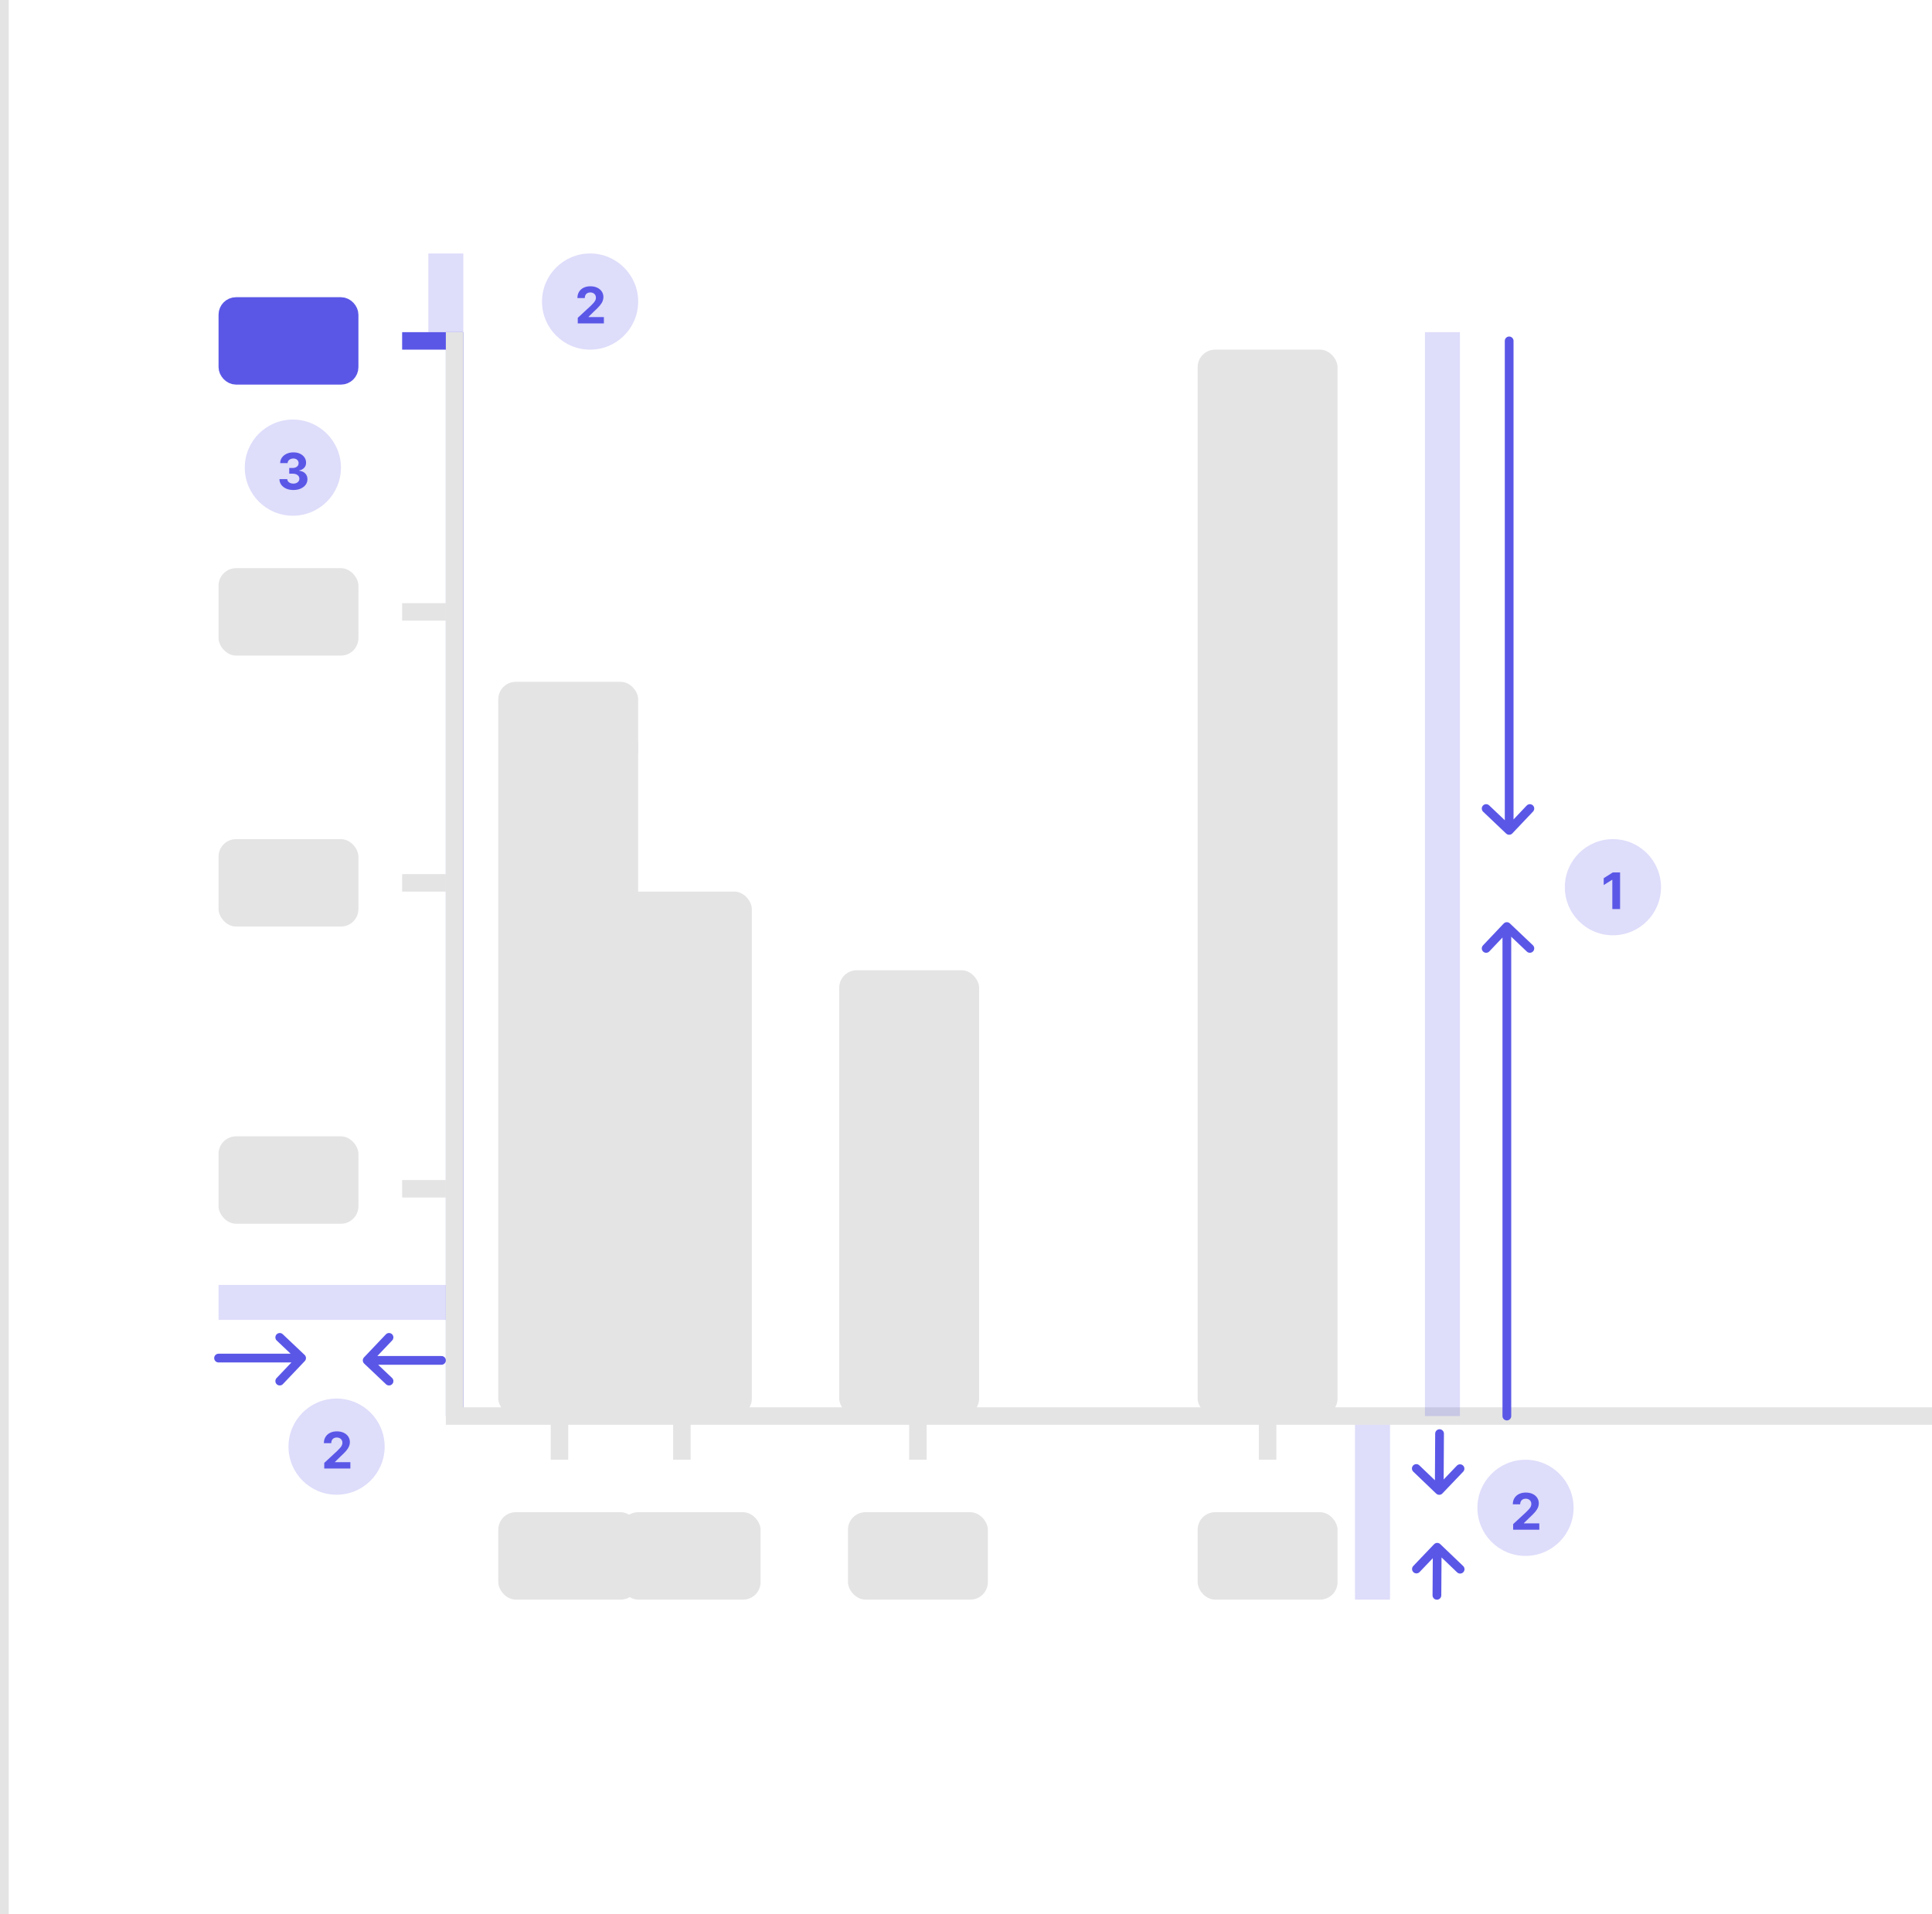 <svg width="221" height="219" viewBox="0 0 221 219" fill="none" xmlns="http://www.w3.org/2000/svg">
<line x1="52" y1="38" x2="52" y2="162" stroke="#5A57E7" stroke-width="2"/>
<circle opacity="0.2" cx="67.5" cy="34.5" r="5.5" fill="#5A57E7"/>
<path d="M66.09 37V36.361L67.582 34.98C67.709 34.858 67.815 34.747 67.901 34.649C67.989 34.55 68.055 34.454 68.1 34.36C68.145 34.265 68.167 34.162 68.167 34.051C68.167 33.928 68.139 33.823 68.083 33.734C68.028 33.644 67.951 33.575 67.854 33.527C67.757 33.478 67.647 33.454 67.525 33.454C67.397 33.454 67.285 33.48 67.189 33.531C67.094 33.583 67.02 33.658 66.968 33.755C66.916 33.851 66.89 33.967 66.89 34.1H66.049C66.049 33.826 66.111 33.588 66.236 33.386C66.36 33.184 66.534 33.028 66.757 32.917C66.981 32.807 67.239 32.752 67.531 32.752C67.831 32.752 68.092 32.805 68.315 32.911C68.538 33.017 68.712 33.162 68.837 33.349C68.961 33.536 69.023 33.75 69.023 33.992C69.023 34.15 68.991 34.306 68.928 34.461C68.867 34.615 68.757 34.786 68.599 34.974C68.441 35.161 68.218 35.385 67.93 35.647L67.318 36.247V36.276H69.078V37H66.09Z" fill="#5A57E7"/>
<circle opacity="0.2" cx="174.5" cy="172.5" r="5.5" fill="#5A57E7"/>
<path d="M173.09 175V174.362L174.582 172.98C174.709 172.857 174.815 172.747 174.901 172.649C174.989 172.551 175.055 172.454 175.1 172.36C175.145 172.265 175.167 172.162 175.167 172.051C175.167 171.928 175.139 171.823 175.083 171.734C175.027 171.644 174.951 171.575 174.854 171.527C174.757 171.478 174.648 171.454 174.525 171.454C174.397 171.454 174.285 171.48 174.189 171.531C174.094 171.583 174.02 171.658 173.968 171.755C173.916 171.851 173.89 171.967 173.89 172.1H173.049C173.049 171.826 173.111 171.588 173.236 171.386C173.36 171.184 173.534 171.028 173.757 170.918C173.981 170.807 174.239 170.752 174.531 170.752C174.831 170.752 175.092 170.805 175.315 170.911C175.538 171.016 175.712 171.162 175.836 171.349C175.961 171.536 176.023 171.75 176.023 171.992C176.023 172.15 175.991 172.306 175.929 172.46C175.867 172.615 175.757 172.786 175.599 172.974C175.441 173.161 175.218 173.385 174.93 173.647L174.318 174.247V174.276H176.078V175H173.09Z" fill="#5A57E7"/>
<circle opacity="0.2" cx="184.5" cy="101.5" r="5.5" fill="#5A57E7"/>
<path d="M185.319 99.809V104H184.433V100.65H184.408L183.448 101.252V100.466L184.486 99.809H185.319Z" fill="#5A57E7"/>
<circle opacity="0.2" cx="67.5" cy="85.5" r="5.5" fill="#5A57E7"/>
<path d="M65.889 87.263V86.566L67.639 83.809H68.24V84.775H67.884L66.781 86.52V86.553H69.267V87.263H65.889ZM67.9 88V87.05L67.917 86.742V83.809H68.748V88H67.9Z" fill="#5A57E7"/>
<line x1="46" y1="70" x2="51" y2="70" stroke="#E4E4E4" stroke-width="2"/>
<circle opacity="0.2" cx="33.5" cy="53.5" r="5.5" fill="#5A57E7"/>
<path d="M33.555 56.057C33.249 56.057 32.977 56.005 32.739 55.9C32.501 55.793 32.313 55.647 32.176 55.462C32.039 55.275 31.969 55.059 31.965 54.815H32.857C32.863 54.917 32.896 55.008 32.957 55.085C33.02 55.162 33.103 55.221 33.207 55.263C33.311 55.306 33.427 55.327 33.557 55.327C33.692 55.327 33.811 55.303 33.915 55.255C34.019 55.207 34.1 55.141 34.159 55.057C34.217 54.972 34.247 54.874 34.247 54.764C34.247 54.652 34.215 54.553 34.153 54.467C34.091 54.38 34.002 54.312 33.886 54.263C33.772 54.214 33.635 54.189 33.477 54.189H33.086V53.538H33.477C33.611 53.538 33.729 53.515 33.831 53.469C33.935 53.422 34.015 53.358 34.073 53.276C34.13 53.193 34.159 53.096 34.159 52.986C34.159 52.881 34.133 52.789 34.083 52.709C34.034 52.629 33.964 52.566 33.874 52.521C33.785 52.476 33.682 52.454 33.563 52.454C33.443 52.454 33.333 52.475 33.234 52.519C33.134 52.562 33.054 52.622 32.994 52.701C32.934 52.78 32.902 52.873 32.898 52.98H32.049C32.053 52.738 32.122 52.525 32.255 52.341C32.389 52.157 32.569 52.013 32.796 51.909C33.024 51.804 33.281 51.752 33.567 51.752C33.856 51.752 34.109 51.804 34.326 51.909C34.543 52.014 34.712 52.156 34.832 52.335C34.953 52.512 35.013 52.712 35.012 52.932C35.013 53.167 34.94 53.363 34.793 53.52C34.647 53.677 34.457 53.776 34.222 53.819V53.851C34.53 53.891 34.765 53.998 34.926 54.173C35.088 54.346 35.169 54.563 35.167 54.823C35.169 55.062 35.1 55.274 34.961 55.46C34.823 55.645 34.633 55.791 34.39 55.898C34.147 56.004 33.869 56.057 33.555 56.057Z" fill="#5A57E7"/>
<circle opacity="0.2" cx="38.5" cy="165.5" r="5.5" fill="#5A57E7"/>
<path d="M37.09 168V167.362L38.582 165.98C38.709 165.857 38.815 165.747 38.901 165.649C38.989 165.551 39.055 165.454 39.1 165.36C39.145 165.265 39.167 165.162 39.167 165.051C39.167 164.928 39.139 164.823 39.083 164.734C39.028 164.644 38.951 164.575 38.854 164.527C38.757 164.478 38.648 164.454 38.525 164.454C38.397 164.454 38.285 164.48 38.189 164.531C38.094 164.583 38.02 164.658 37.968 164.755C37.916 164.851 37.89 164.967 37.89 165.1H37.049C37.049 164.826 37.111 164.588 37.236 164.386C37.36 164.184 37.534 164.028 37.757 163.918C37.981 163.807 38.239 163.752 38.531 163.752C38.831 163.752 39.092 163.805 39.315 163.911C39.538 164.016 39.712 164.162 39.837 164.349C39.961 164.536 40.023 164.75 40.023 164.992C40.023 165.15 39.991 165.306 39.928 165.46C39.867 165.615 39.757 165.786 39.599 165.974C39.441 166.161 39.218 166.385 38.93 166.647L38.318 167.247V167.276H40.078V168H37.09Z" fill="#5A57E7"/>
<line x1="0.5" y1="2.18557e-08" x2="0.5" y2="219" stroke="#E4E4E4"/>
<path d="M52 38L52 162L221 162" stroke="#E4E4E4" stroke-width="2"/>
<line x1="46" y1="39" x2="51" y2="39" stroke="#5A57E7" stroke-width="2"/>
<line opacity="0.2" x1="51" y1="149" x2="25" y2="149" stroke="#5A57E7" stroke-width="4"/>
<line opacity="0.2" x1="51" y1="38" x2="51" y2="29" stroke="#5A57E7" stroke-width="4"/>
<line opacity="0.2" x1="157" y1="163" x2="157" y2="183" stroke="#5A57E7" stroke-width="4"/>
<line opacity="0.2" x1="165" y1="38" x2="165" y2="162" stroke="#5A57E7" stroke-width="4"/>
<line x1="46" y1="136" x2="51" y2="136" stroke="#E4E4E4" stroke-width="2"/>
<line x1="46" y1="101" x2="51" y2="101" stroke="#E4E4E4" stroke-width="2"/>
<line x1="145" y1="162" x2="145" y2="167" stroke="#E4E4E4" stroke-width="2"/>
<line x1="105" y1="162" x2="105" y2="167" stroke="#E4E4E4" stroke-width="2"/>
<line x1="78" y1="162" x2="78" y2="167" stroke="#E4E4E4" stroke-width="2"/>
<line x1="64" y1="162" x2="64" y2="167" stroke="#E4E4E4" stroke-width="2"/>
<rect x="25" y="130" width="16" height="10" rx="2" fill="#E4E4E4"/>
<rect x="25" y="96" width="16" height="10" rx="2" fill="#E4E4E4"/>
<rect x="25" y="65" width="16" height="10" rx="2" fill="#E4E4E4"/>
<rect x="71" y="173" width="16" height="10" rx="2" fill="#E4E4E4"/>
<rect x="70" y="102" width="16" height="60" rx="2" fill="#E4E4E4"/>
<rect x="57" y="78" width="16" height="84" rx="2" fill="#E4E4E4"/>
<rect x="96" y="111" width="16" height="51" rx="2" fill="#E4E4E4"/>
<rect x="137" y="40" width="16" height="122" rx="2" fill="#E4E4E4"/>
<rect x="57" y="173" width="16" height="10" rx="2" fill="#E4E4E4"/>
<rect x="97" y="173" width="16" height="10" rx="2" fill="#E4E4E4"/>
<rect x="137" y="173" width="16" height="10" rx="2" fill="#E4E4E4"/>
<rect x="26" y="35" width="14" height="8" rx="1" fill="#5A57E7" stroke="#5A57E7" stroke-width="2"/>
<path d="M172.632 39L172.632 67L172.632 95M172.632 95L175 92.5M172.632 95L170 92.5" stroke="#5A57E7" stroke-linecap="round"/>
<path d="M172.368 162L172.368 134L172.368 106M172.368 106L170 108.5M172.368 106L175 108.5" stroke="#5A57E7" stroke-linecap="round"/>
<path d="M34.5 155.368L32 153M34.5 155.368L32 158M34.5 155.368L25 155.368" stroke="#5A57E7" stroke-linecap="round"/>
<path d="M42 155.632L44.5 158M42 155.632L44.5 153M42 155.632L50.5 155.632" stroke="#5A57E7" stroke-linecap="round"/>
<path d="M164.632 170.511L167.01 168.02M164.632 170.511L162.01 168M164.632 170.511L164.67 164.011" stroke="#5A57E7" stroke-linecap="round"/>
<path d="M164.403 177.01L162.024 179.5M164.403 177.01L167.024 179.52M164.403 177.01L164.368 182.51" stroke="#5A57E7" stroke-linecap="round"/>
</svg>
